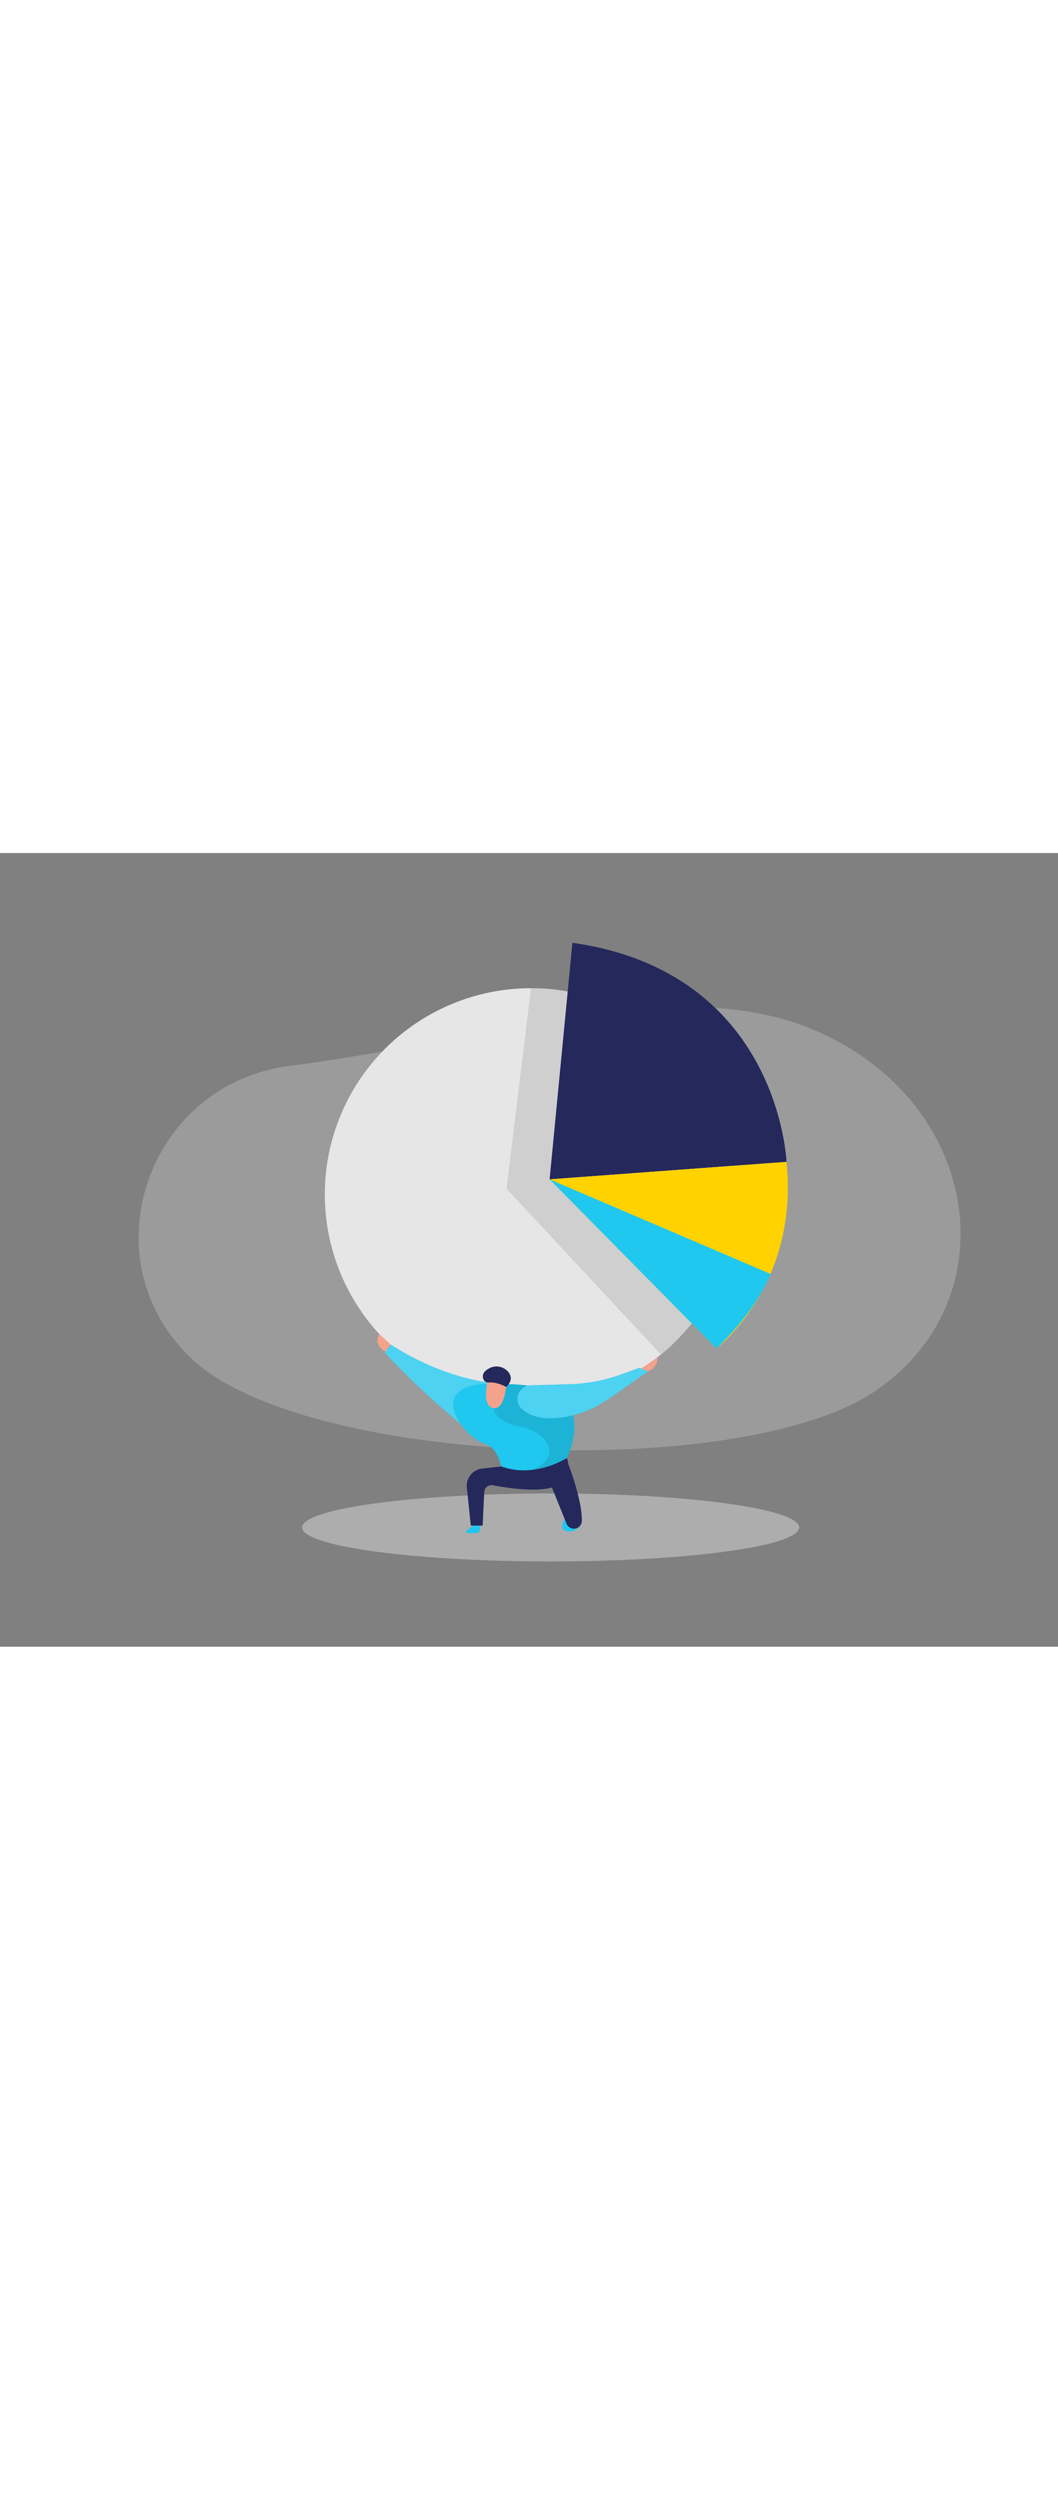 <svg id="Layer_1" data-name="Layer 1" xmlns="http://www.w3.org/2000/svg" viewBox="0 0 400 300" data-imageid="pie-chart-two-color" imageName="Pie Chart" class="illustrations_image" style="width: 127px;"><rect x="0" y="0" width="400" height="300" fill="#808080" stroke="none"/><title>#9 pie chart</title><path d="M109.14,80.52c-52.68,6.84-75.73,71.27-38.33,109q.76.78,1.56,1.53C115,231.5,279.5,237.74,330.5,203.62s41-108.36-21-136C257.26,44.35,188.67,70.18,109.14,80.52Z" fill="#e6e6e6" opacity="0.26"/><ellipse cx="208.16" cy="254.91" rx="93.96" ry="12.85" fill="#e6e6e6" opacity="0.45"/><circle cx="200.75" cy="129.03" r="77.95" fill="#e6e6e6"/><path d="M200.75,51.08l-9.24,75.81,58.37,62.65s8.28-6.79,11.68-11.74S214.63,52.32,214.63,52.32,205.43,50.94,200.75,51.08Z" opacity="0.1"/><path d="M185,200.11s-17.7-1.58-37.32-14.42l-2.21,3.12a301.48,301.48,0,0,0,28.64,26.95Z" fill="#20c7ee" class="target-color"/><path d="M185,200.11s-17.7-1.58-37.32-14.42l-2.21,3.12a301.48,301.48,0,0,0,28.64,26.95Z" fill="#fff" opacity="0.2"/><path d="M191.07,200.79s15.09-.72,22.76,6.19,1.51,31.24-13.08,32.58-8.25-13.34-17.59-16.34S158.68,198,191.07,200.79Z" fill="#20c7ee" class="target-color"/><path d="M186.55,209.8s.53,5.3,10.15,7,16.6,11,4.68,16.26c0,0,7.51-.71,12.92-4.49,0,0,4.19-7.58,2.42-16.17s-17.12-11.16-17.12-11.16a78.51,78.51,0,0,0-9.31-.57C186.7,200.85,186.55,209.8,186.55,209.8Z" opacity="0.1"/><path d="M216.41,33.92l-8.62,89.41,89.56-6.61S294.72,45,216.41,33.92Z" fill="#24285b"/><path d="M207.79,123.33l63.09,63.92s31.34-24,26.47-70.53Z" fill="#ffd200"/><path d="M184.35,199.6s-2.4,9.44,2.2,10.2,5-10.2,5-10.2S185,194.66,184.35,199.6Z" fill="#f4a28c"/><path d="M183.54,195.75a2.72,2.72,0,0,0-.69,3.31,2,2,0,0,0,2.13,1.05c2.9-.26,6.35,1.67,6.35,1.67s2.47-1.79,1.58-4.38C192.1,195,187.67,192.17,183.54,195.75Z" fill="#24285b"/><path d="M200.62,201.17l14.92-.43a61.35,61.35,0,0,0,19-3.59l7.19-2.59,3.31,1.33-15.11,10.53a40.12,40.12,0,0,1-12,5.73c-6.33,1.77-14.94,2.84-20.46-1.87A5.18,5.18,0,0,1,200.62,201.17Z" fill="#20c7ee" class="target-color"/><path d="M200.62,201.17l14.92-.43a61.35,61.35,0,0,0,19-3.59l7.19-2.59,3.31,1.33-15.11,10.53a40.12,40.12,0,0,1-12,5.73c-6.33,1.77-14.94,2.84-20.46-1.87A5.18,5.18,0,0,1,200.62,201.17Z" fill="#fff" opacity="0.2"/><path d="M214.09,250.38s-3.38,5.25,0,5.94a4.66,4.66,0,0,0,4.9-1.72Z" fill="#20c7ee" class="target-color"/><path d="M189.59,231.86l-7.28.79a6.55,6.55,0,0,0-5.81,7.18L178,254.22h4.47l.6-12.69a2.74,2.74,0,0,1,3.23-2.56c5.42,1,16.71,2.71,22.88.67,8.34-2.75,5.14-11,5.14-11S202.34,236.5,189.59,231.86Z" fill="#24285b"/><path d="M214.81,230.85s5.35,13.63,5.16,21.66a3,3,0,0,1-5.65,1.27l-6.16-15.22Z" fill="#24285b"/><path d="M245,195.89s4-1.43,3.48-5.23l-6,4.22Z" fill="#f4a28c"/><path d="M178.89,254.22l-2.39,1.87a.57.57,0,0,0,.35,1h3a1.61,1.61,0,0,0,1.62-1.62v-1.26Z" fill="#20c7ee" class="target-color"/><path d="M145.72,188.43s-4.74-2.17-2.32-6.61l4.26,3.87Z" fill="#f4a28c"/><path d="M207.79,123.33l83.5,35.74s-4.52,13.09-20.41,28.18Z" fill="#20c7ee" class="target-color"/></svg>